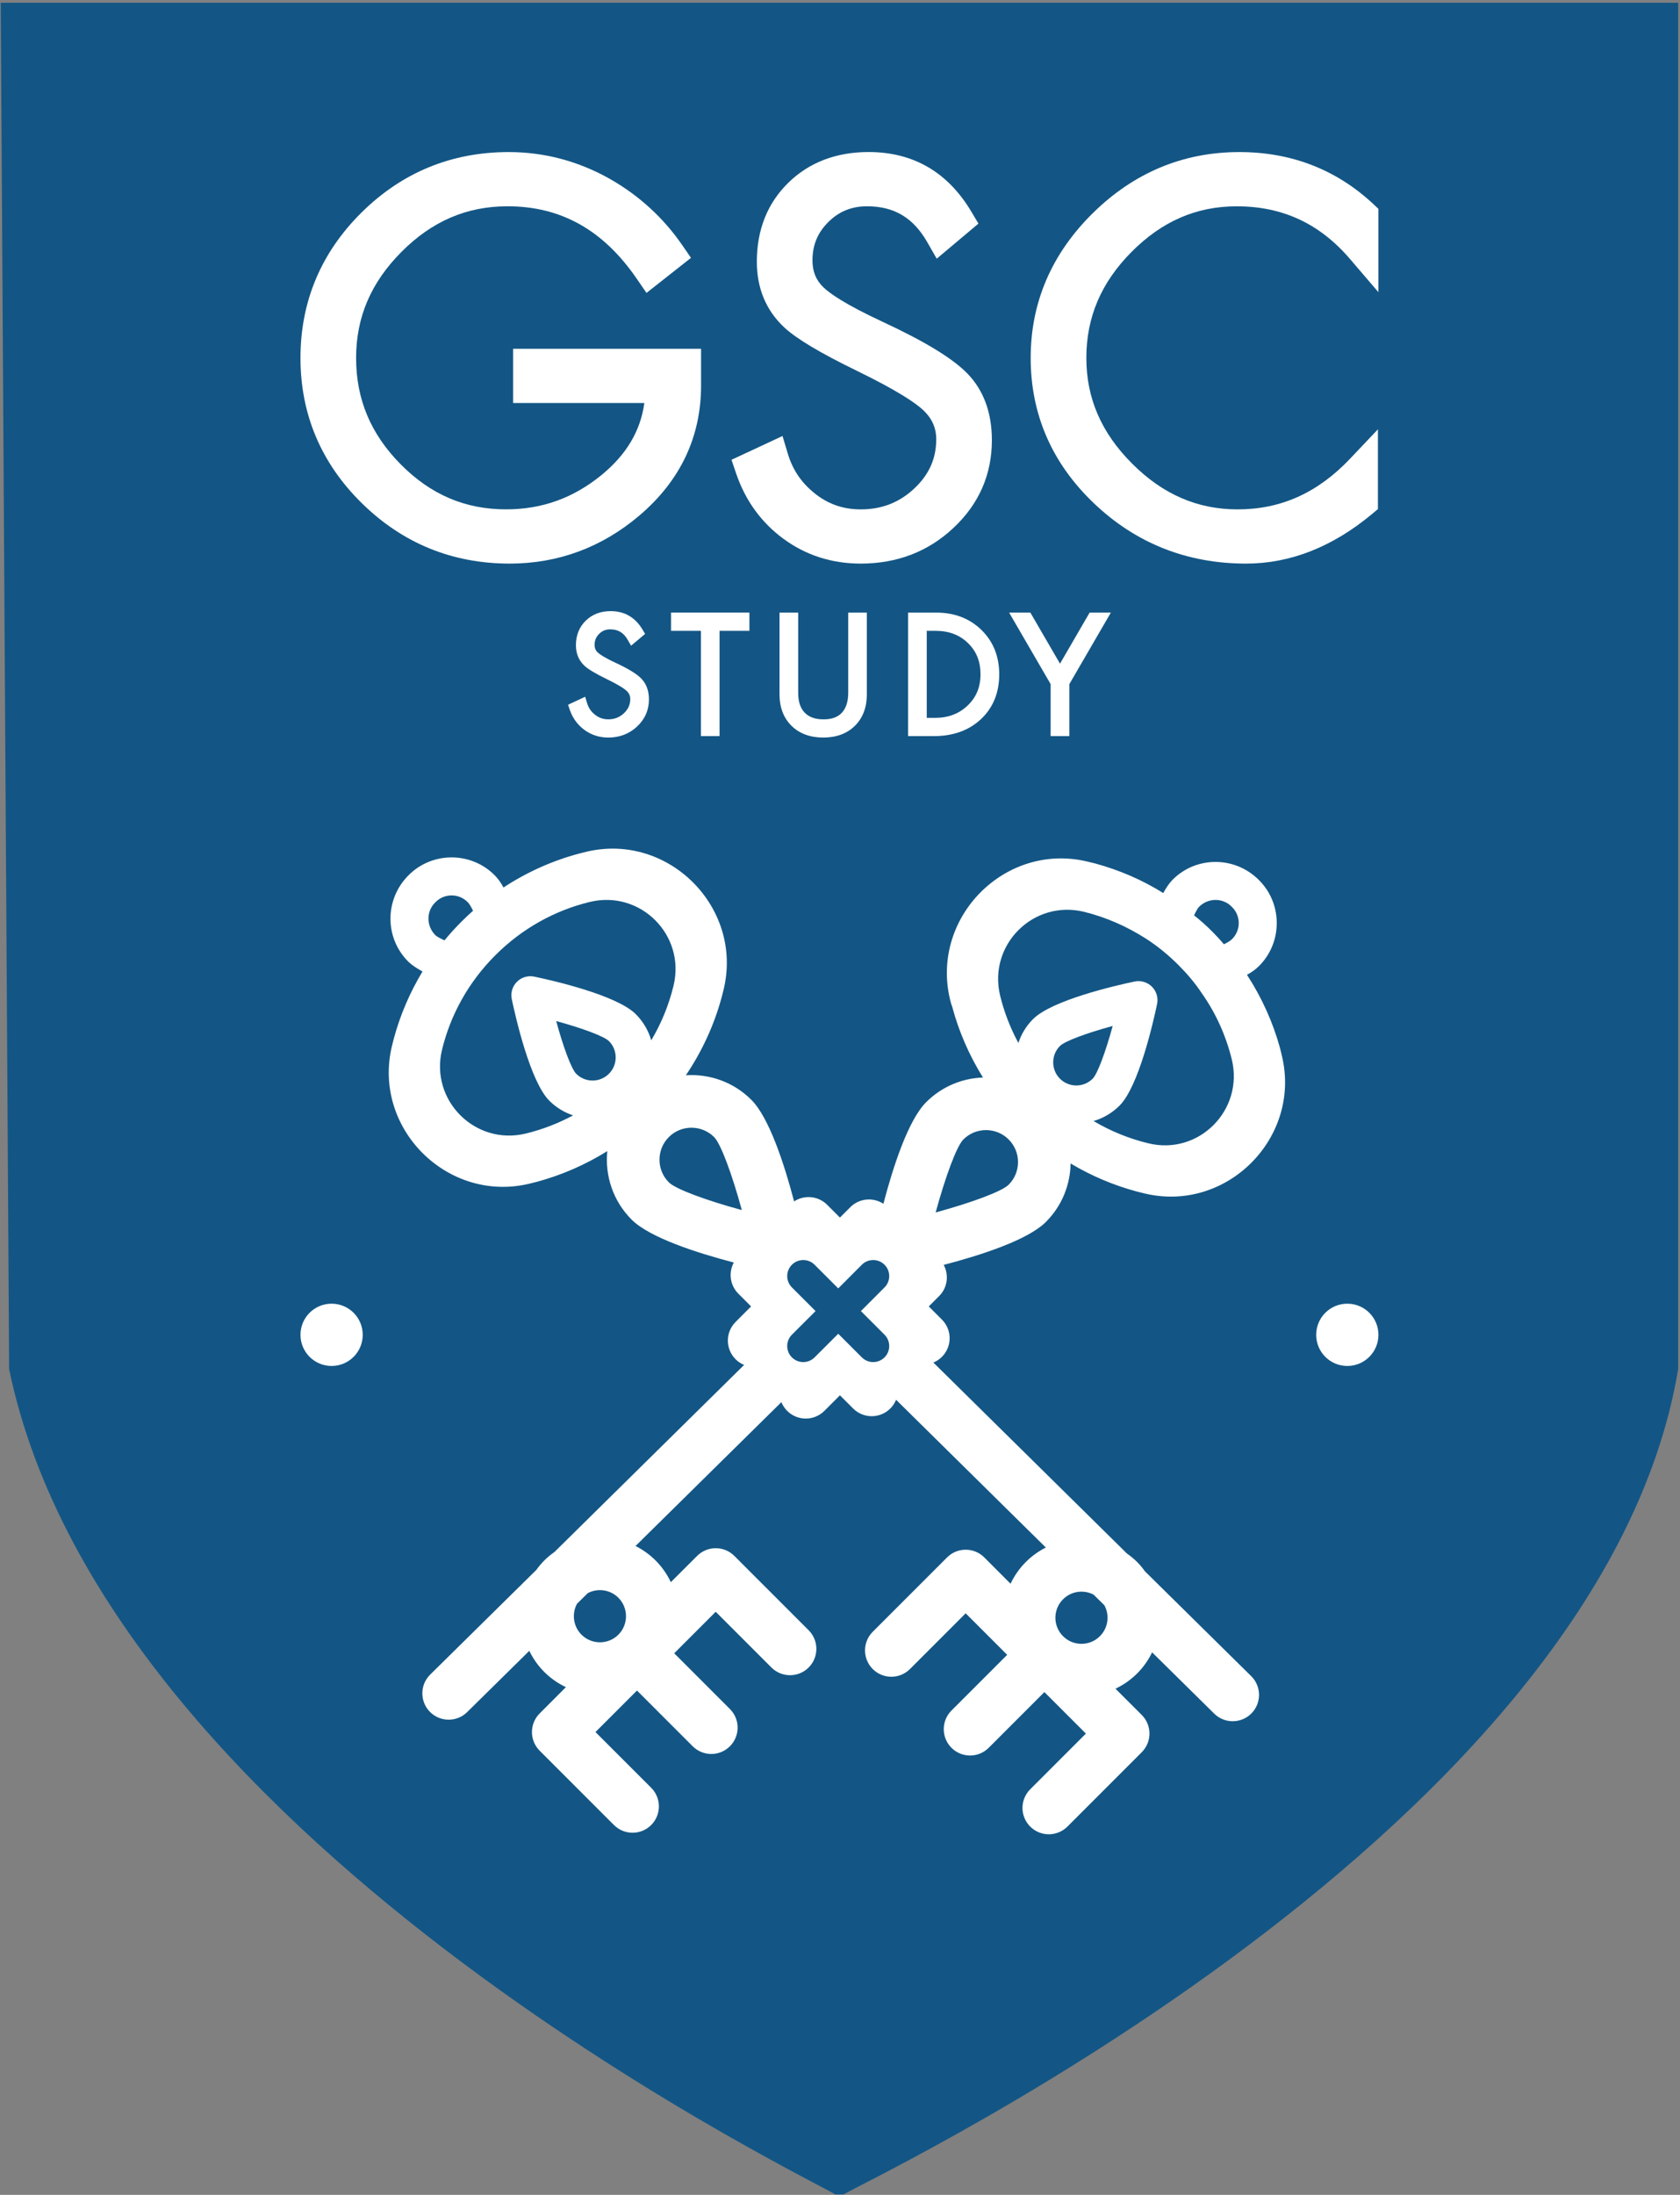 <svg width="523" height="683" viewBox="0 0 523 683" fill="none" xmlns="http://www.w3.org/2000/svg">
<rect x="0" y="0" width="523" height="683" fill="#808080" stroke="none"/>
<path d="M259.88 682.86C262.76 682.86 33.94 576.46 2.84 426.03L0.23 0.86H522.43V426.03C497.7 574.49 259.88 682.86 262.76 682.86" fill="#135685"/>
<path d="M200.22 217.61C200.22 220.42 199.17 222.81 197.07 224.77C194.97 226.73 192.4 227.71 189.37 227.71C186.96 227.71 184.84 227.03 182.99 225.67C181.14 224.31 179.83 222.5 179.06 220.24L181.05 219.32C181.58 221.06 182.54 222.52 183.94 223.67C185.5 224.98 187.32 225.63 189.38 225.63C191.76 225.63 193.79 224.83 195.48 223.24C197.17 221.65 198.02 219.74 198.02 217.51C198.02 215.98 197.42 214.66 196.22 213.56C195.11 212.55 192.92 211.26 189.65 209.67C186.39 208.08 184.23 206.81 183.2 205.85C181.8 204.54 181.1 202.85 181.1 200.77C181.1 198.17 181.94 196.05 183.62 194.41C185.3 192.77 187.47 191.95 190.13 191.95C193.78 191.95 196.58 193.58 198.52 196.85L196.96 198.16C195.38 195.41 193.05 194.03 189.97 194.03C188.12 194.03 186.55 194.67 185.25 195.96C183.96 197.25 183.31 198.81 183.31 200.64C183.31 202.1 183.81 203.31 184.8 204.27C185.79 205.23 187.79 206.41 190.8 207.81C194.59 209.57 197.11 211.09 198.36 212.38C199.61 213.67 200.22 215.41 200.22 217.61Z" fill="white"/>
<path d="M189.37 229.51C186.58 229.51 184.08 228.71 181.92 227.12C179.78 225.54 178.24 223.43 177.36 220.83L176.84 219.3L182.17 216.82L182.77 218.8C183.2 220.21 183.95 221.36 185.08 222.29C186.33 223.33 187.73 223.84 189.37 223.84C191.29 223.84 192.88 223.22 194.24 221.94C195.57 220.69 196.21 219.24 196.21 217.52C196.21 216.49 195.82 215.66 194.99 214.9C194.32 214.3 192.71 213.17 188.85 211.3C185.39 209.62 183.14 208.27 181.96 207.18C180.18 205.52 179.29 203.37 179.29 200.79C179.29 197.7 180.32 195.13 182.35 193.14C184.37 191.17 186.98 190.17 190.11 190.17C194.42 190.17 197.77 192.11 200.05 195.95L200.83 197.26L196.46 200.93L195.39 199.07C194.13 196.87 192.4 195.84 189.96 195.84C188.59 195.84 187.46 196.3 186.51 197.25C185.56 198.19 185.1 199.31 185.1 200.66C185.1 201.63 185.4 202.38 186.04 203C186.62 203.56 188.05 204.58 191.55 206.21C195.58 208.08 198.22 209.7 199.64 211.16C201.22 212.79 202.02 214.97 202.02 217.63C202.02 220.95 200.77 223.8 198.3 226.11C195.87 228.36 192.86 229.51 189.37 229.51Z" fill="white"/>
<path d="M231.5 194.51H222.2V227.27H220V194.51H210.7V192.43H231.5V194.51Z" fill="white"/>
<path d="M224 229.06H218.2V196.3H208.9V190.63H233.3V196.3H224V229.06Z" fill="white"/>
<path d="M268.06 216.03C268.06 219.63 267 222.47 264.88 224.57C262.76 226.67 259.89 227.72 256.28 227.72C252.65 227.72 249.78 226.67 247.65 224.57C245.52 222.47 244.46 219.63 244.46 216.03V192.43H246.67V215.53C246.67 218.76 247.52 221.26 249.21 223.01C250.9 224.76 253.29 225.64 256.37 225.64C259.41 225.64 261.75 224.76 263.39 223.01C265.03 221.26 265.85 218.77 265.85 215.53V192.43H268.06V216.03Z" fill="white"/>
<path d="M256.29 229.51C252.19 229.51 248.86 228.28 246.4 225.85C243.93 223.41 242.67 220.11 242.67 216.03V190.64H248.48V215.54C248.48 218.32 249.14 220.35 250.51 221.77C251.86 223.17 253.78 223.85 256.38 223.85C258.92 223.85 260.79 223.18 262.08 221.79C263.39 220.39 264.06 218.28 264.06 215.54V190.64H269.86V216.03C269.86 220.11 268.61 223.41 266.15 225.85C263.69 228.28 260.37 229.51 256.29 229.51Z" fill="white"/>
<path d="M309.27 209.85C309.27 215.07 307.56 219.28 304.15 222.47C300.74 225.67 296.28 227.26 290.77 227.26H284.5V192.43H291.469C296.669 192.43 300.94 194.06 304.27 197.31C307.61 200.57 309.27 204.75 309.27 209.85ZM307.039 209.85C307.039 205.38 305.559 201.71 302.599 198.83C299.639 195.95 295.84 194.51 291.21 194.51H286.719V225.19H291.03C295.65 225.19 299.47 223.74 302.5 220.84C305.53 217.93 307.039 214.27 307.039 209.85Z" fill="white"/>
<path d="M290.77 229.06H282.7V190.63H291.47C297.14 190.63 301.87 192.45 305.53 196.03C309.21 199.62 311.07 204.27 311.07 209.85C311.07 215.56 309.15 220.25 305.38 223.78C301.64 227.29 296.72 229.06 290.77 229.06ZM288.51 223.39H291.02C295.19 223.39 298.54 222.13 301.25 219.53C303.94 216.96 305.24 213.79 305.24 209.84C305.24 205.84 303.97 202.66 301.34 200.11C298.7 197.55 295.39 196.3 291.2 196.3H288.51V223.39Z" fill="white"/>
<path d="M342.7 192.43L331.1 212.39V227.26H328.87V212.4L317.27 192.43H319.72L329.98 210.1L340.24 192.43H342.7Z" fill="white"/>
<path d="M332.9 229.06H327.07V212.88L314.15 190.63H320.76L329.99 206.52L339.21 190.63H345.82L332.9 212.88V229.06Z" fill="white"/>
<path d="M213.24 119.95C213.24 134.5 207.43 146.71 195.81 156.59C184.99 165.77 172.6 170.37 158.65 170.37C142.12 170.37 127.97 164.6 116.2 153.06C104.43 141.52 98.55 127.63 98.55 111.39C98.55 95.15 104.4 81.25 116.09 69.69C127.78 58.12 141.87 52.34 158.35 52.34C168.63 52.34 178.33 54.92 187.47 60.09C195.91 64.91 202.86 71.29 208.32 79.23L202.36 83.92C191.04 67.44 176.25 59.2 157.97 59.2C144.02 59.2 131.84 64.41 121.44 74.84C111.04 85.27 105.84 97.45 105.84 111.41C105.84 125.51 110.95 137.72 121.18 148.05C131.41 158.38 143.52 163.54 157.52 163.54C169.78 163.54 180.73 159.62 190.36 151.77C200.73 143.28 205.92 132.83 205.92 120.42H164.74V113.57H213.22V119.95H213.24Z" fill="white"/>
<path d="M158.65 175.38C140.83 175.38 125.37 169.07 112.69 156.63C99.98 144.16 93.54 128.94 93.54 111.39C93.54 93.84 99.94 78.61 112.56 66.12C125.17 53.65 140.57 47.32 158.35 47.32C169.45 47.32 180.08 50.14 189.93 55.71C199.01 60.89 206.58 67.84 212.45 76.37L215.11 80.24L201.26 91.15L198.23 86.74C187.81 71.57 174.64 64.19 157.98 64.19C145.3 64.19 134.51 68.82 125 78.36C115.49 87.9 110.86 98.7 110.86 111.39C110.86 124.24 115.4 135.06 124.75 144.5C134.08 153.92 144.81 158.5 157.53 158.5C168.71 158.5 178.41 155.02 187.21 147.86C194.99 141.5 199.4 134.11 200.59 125.41H159.74V108.53H218.25V119.95C218.25 135.97 211.79 149.58 199.06 160.41C187.35 170.35 173.76 175.38 158.65 175.38Z" fill="white"/>
<path d="M303.77 137C303.77 146.28 300.31 154.16 293.38 160.64C286.45 167.12 277.98 170.36 267.95 170.36C260.01 170.36 252.98 168.11 246.88 163.62C240.77 159.13 236.45 153.16 233.92 145.71L240.47 142.66C242.21 148.42 245.39 153.21 250 157.03C255.16 161.35 261.14 163.51 267.95 163.51C275.79 163.51 282.51 160.88 288.1 155.62C293.68 150.36 296.48 144.05 296.48 136.71C296.48 131.65 294.49 127.3 290.52 123.68C286.84 120.35 279.62 116.07 268.85 110.83C258.08 105.59 250.98 101.39 247.55 98.21C242.93 93.89 240.62 88.31 240.62 81.45C240.62 72.86 243.39 65.86 248.92 60.45C254.46 55.04 261.62 52.33 270.4 52.33C282.46 52.33 291.7 57.72 298.1 68.49L292.96 72.81C287.75 63.72 280.05 59.18 269.87 59.18C263.76 59.18 258.58 61.3 254.31 65.55C250.04 69.79 247.9 74.95 247.9 81C247.9 85.82 249.54 89.81 252.81 92.99C256.09 96.17 262.69 100.06 272.62 104.68C285.13 110.49 293.45 115.52 297.57 119.76C301.71 124.01 303.77 129.76 303.77 137Z" fill="white"/>
<path d="M267.95 175.38C258.95 175.38 250.86 172.78 243.9 167.67C236.98 162.58 232.02 155.74 229.17 147.34L227.72 143.08L243.6 135.68L245.27 141.22C246.73 146.06 249.32 149.97 253.2 153.18C257.49 156.77 262.31 158.51 267.95 158.51C274.53 158.51 279.99 156.37 284.66 151.98C289.24 147.67 291.46 142.68 291.46 136.71C291.46 133.04 290.09 130.07 287.14 127.38C284.88 125.34 279.48 121.58 266.66 115.34C255.34 109.84 247.97 105.43 244.14 101.88C238.48 96.58 235.61 89.71 235.61 81.45C235.61 71.5 238.91 63.23 245.42 56.86C251.9 50.53 260.31 47.31 270.41 47.31C284.31 47.31 295.08 53.57 302.42 65.92L304.6 69.58L291.61 80.5L288.63 75.3C284.28 67.72 278.33 64.19 269.89 64.19C265.12 64.19 261.18 65.8 257.86 69.1C254.54 72.39 252.93 76.28 252.93 81C252.93 84.48 254.01 87.15 256.32 89.39C258.29 91.3 263.08 94.71 274.75 100.13C287.94 106.26 296.59 111.53 301.18 116.26C306.22 121.46 308.78 128.43 308.78 136.99C308.78 147.67 304.75 156.86 296.8 164.29C288.96 171.66 279.25 175.38 267.95 175.38Z" fill="white"/>
<path d="M424.1 77.35C413.72 65.24 400.69 59.18 385 59.18C371.2 59.18 359.11 64.39 348.73 74.82C338.35 85.25 333.17 97.43 333.17 111.39C333.17 125.19 338.41 137.33 348.88 147.8C359.35 158.28 371.49 163.51 385.29 163.51C400.09 163.51 412.97 157.73 423.94 146.16V156.06C412.52 165.59 400.51 170.36 387.9 170.36C370.82 170.36 356.21 164.59 344.07 153.05C331.93 141.51 325.86 127.62 325.86 111.38C325.86 95.44 331.8 81.62 343.69 69.9C355.58 58.18 369.62 52.33 385.8 52.33C400.74 52.33 413.5 57.27 424.08 67.15V77.35H424.1Z" fill="white"/>
<path d="M387.91 175.38C369.58 175.38 353.67 169.09 340.63 156.69C327.51 144.22 320.86 128.98 320.86 111.39C320.86 94.14 327.36 78.98 340.19 66.34C353 53.72 368.35 47.32 385.82 47.32C402 47.32 416.03 52.76 427.52 63.49L429.11 64.98V90.92L420.29 80.62C410.83 69.57 399.28 64.2 385 64.2C372.47 64.2 361.77 68.83 352.29 78.36C342.8 87.9 338.19 98.7 338.19 111.39C338.19 123.92 342.85 134.68 352.43 144.26C362.01 153.85 372.77 158.51 385.3 158.51C398.78 158.51 410.24 153.35 420.31 142.72L428.96 133.6V158.42L427.16 159.92C414.87 170.18 401.67 175.38 387.91 175.38Z" fill="white"/>
<path d="M103.23 425.06C108.582 425.06 112.92 420.721 112.92 415.37C112.92 410.018 108.582 405.68 103.23 405.68C97.878 405.68 93.54 410.018 93.54 415.37C93.54 420.721 97.878 425.06 103.23 425.06Z" fill="white"/>
<path d="M419.43 425.06C424.782 425.06 429.12 420.721 429.12 415.37C429.12 410.018 424.782 405.68 419.43 405.68C414.079 405.68 409.74 410.018 409.74 415.37C409.74 420.721 414.079 425.06 419.43 425.06Z" fill="white"/>
<path d="M356.45 488.98C355.72 487.97 354.92 486.99 354.01 486.07C353 485.07 351.93 484.2 350.81 483.41L290.57 424C291.53 423.6 292.44 423.01 293.23 422.22C296.43 419.02 296.43 413.83 293.23 410.63L289.13 406.53L292.37 403.3C294.99 400.68 295.46 396.72 293.78 393.61C305.1 390.65 319.94 385.91 325.59 380.25C330.62 375.23 333.18 368.66 333.29 362.05C339.72 365.89 346.66 368.84 353.95 370.79C354.77 370.99 355.59 371.2 356.4 371.4C381.85 377.43 405.05 354.13 399.12 328.79C398.92 327.87 398.71 327.05 398.51 326.23C396.26 318.06 392.79 310.39 388.19 303.34C389.72 302.52 390.94 301.6 391.87 300.68C399.33 293.33 399.33 281.16 391.87 273.81C384.41 266.35 372.35 266.35 364.99 273.81C363.97 274.83 363.05 276.26 362.13 277.9C355.59 273.81 348.43 270.74 340.97 268.7C340.05 268.49 339.24 268.29 338.42 268.08C312.97 262.05 289.78 285.36 295.7 310.8C295.91 311.62 296.11 312.44 296.42 313.25C298.5 321.02 301.75 328.46 306.01 335.3C299.58 335.52 293.22 338.08 288.32 342.98C282.69 348.6 277.97 363.3 275.01 374.59C271.83 372.5 267.51 372.85 264.71 375.65L261.48 378.88L257.51 374.91C254.71 372.11 250.39 371.76 247.21 373.85C244.24 362.56 239.52 347.86 233.9 342.24C228.32 336.66 220.84 334.12 213.52 334.6C218.55 327.15 222.35 318.91 224.69 310.21C224.91 309.38 225.12 308.55 225.32 307.72C231.31 282.31 208.05 259.04 182.63 265.03C181.8 265.22 180.97 265.43 180.14 265.65C171.82 267.89 163.92 271.46 156.74 276.17C156.72 276.14 156.71 276.11 156.69 276.08C155.87 274.55 154.95 273.32 154.03 272.4C146.67 264.94 134.51 264.94 127.15 272.4C119.69 279.86 119.69 291.92 127.15 299.28C128.18 300.3 129.61 301.22 131.24 302.14C131.34 302.19 131.44 302.24 131.54 302.29C127.61 308.8 124.58 315.83 122.6 323.19C122.37 324.02 122.17 324.85 121.97 325.69C115.99 351.1 139.25 374.36 164.67 368.37C165.5 368.18 166.33 367.97 167.15 367.75C174.89 365.66 182.28 362.43 189.06 358.2C188.29 365.81 190.81 373.7 196.63 379.52C202.28 385.17 217.12 389.91 228.44 392.87C226.76 395.98 227.23 399.94 229.85 402.56L233.82 406.53L228.99 411.37C225.79 414.57 225.79 419.76 228.99 422.96C229.77 423.75 230.68 424.34 231.65 424.74L172.64 482.92C171.52 483.72 170.43 484.59 169.43 485.6C168.51 486.52 167.71 487.5 166.97 488.52L133.88 521.14C130.68 524.34 130.68 529.53 133.88 532.73C137.08 535.93 142.27 535.93 145.47 532.73L164.77 513.71C165.93 516.08 167.46 518.3 169.43 520.27C171.44 522.28 173.73 523.85 176.17 525.01L168 533.19C164.8 536.39 164.8 541.58 168 544.78L191.13 567.91C194.33 571.11 199.52 571.11 202.72 567.91C205.92 564.71 205.92 559.52 202.72 556.32L185.38 538.98L198.3 526.06L215.64 543.4C218.84 546.6 224.03 546.6 227.23 543.4C230.43 540.2 230.43 535.01 227.23 531.81L209.89 514.47L222.81 501.55L240.15 518.89C243.35 522.09 248.54 522.09 251.74 518.89C254.94 515.69 254.94 510.5 251.74 507.3L228.61 484.17C225.41 480.97 220.22 480.97 217.02 484.17L208.84 492.34C207.68 489.9 206.11 487.61 204.1 485.6C202.22 483.72 200.1 482.22 197.85 481.08L243.25 436.32C243.65 437.3 244.25 438.23 245.05 439.03C248.25 442.23 253.44 442.23 256.64 439.03L261.48 434.19L265.58 438.29C268.78 441.49 273.97 441.49 277.17 438.29C277.97 437.49 278.56 436.57 278.96 435.58L325.58 481.56C323.33 482.7 321.22 484.19 319.34 486.07C317.32 488.09 315.76 490.38 314.59 492.82L306.42 484.64C303.22 481.44 298.03 481.44 294.83 484.64L271.69 507.78C268.49 510.98 268.49 516.17 271.69 519.37C274.89 522.57 280.08 522.57 283.28 519.37L300.62 502.03L313.54 514.95L296.2 532.29C293 535.49 293 540.68 296.2 543.88C299.4 547.08 304.59 547.08 307.79 543.88L325.13 526.54L338.05 539.46L320.71 556.8C317.51 560 317.51 565.19 320.71 568.39C323.91 571.59 329.1 571.59 332.3 568.39L355.44 545.25C358.64 542.05 358.64 536.86 355.44 533.66L347.26 525.49C349.7 524.32 351.99 522.76 354.01 520.74C355.97 518.78 357.51 516.55 358.67 514.18L377.96 533.21C381.16 536.41 386.35 536.41 389.55 533.21C392.75 530.01 392.75 524.82 389.55 521.62L356.45 488.98ZM329.97 335.67C327.17 332.86 327.17 328.3 329.97 325.49C331.48 323.98 338.29 321.46 346.39 319.26C344.18 327.35 341.66 334.16 340.16 335.67C337.35 338.48 332.78 338.48 329.97 335.67ZM373.27 282.19C376.13 279.32 380.73 279.32 383.48 282.19C386.35 284.95 386.35 289.54 383.48 292.3C383.08 292.71 382.26 293.22 381.03 293.84C379.91 292.51 378.68 291.18 377.35 289.85C375.52 288.01 373.67 286.38 371.73 284.84C372.35 283.52 372.86 282.6 373.27 282.19ZM337.4 283.72C344.14 285.36 350.68 288.22 356.61 292C360.29 294.35 363.66 297.11 366.83 300.27C369.49 302.93 371.94 305.79 373.98 308.86C378.48 315.19 381.65 322.25 383.48 329.71C387.27 345.44 373.17 359.65 357.43 355.76C351.48 354.32 345.75 351.99 340.43 348.84C343.39 347.98 346.19 346.38 348.53 344.04C354.44 338.14 358.96 318.37 360.21 312.45C360.62 310.49 360.02 308.46 358.61 307.04C357.19 305.63 355.16 305.02 353.2 305.43C347.28 306.68 327.51 311.21 321.6 317.12C319.44 319.27 317.93 321.83 317.03 324.55C314.5 319.87 312.59 314.91 311.34 309.78C307.56 294.04 321.66 279.94 337.4 283.72ZM299.91 354.57C303.79 350.69 310.12 350.69 314 354.57C317.89 358.46 317.89 364.78 314 368.66C311.92 370.75 302.48 374.24 291.28 377.29C294.33 366.09 297.82 356.66 299.91 354.57ZM135.53 280.78C138.29 277.92 142.89 277.92 145.65 280.78C146.06 281.19 146.57 282.01 147.18 283.23C147.21 283.28 147.24 283.35 147.26 283.41C146.05 284.49 144.85 285.6 143.7 286.76C141.83 288.63 140.05 290.58 138.38 292.62C138.32 292.59 138.25 292.56 138.19 292.53C136.86 291.92 135.94 291.41 135.53 291C132.67 288.14 132.67 283.54 135.53 280.78ZM189.56 334.14C186.75 336.95 182.19 336.95 179.38 334.14C177.87 332.64 175.35 325.82 173.15 317.73C181.24 319.94 188.05 322.46 189.56 323.96C192.37 326.77 192.37 331.34 189.56 334.14ZM197.93 315.59C192.03 309.68 172.26 305.15 166.34 303.91C164.38 303.49 162.34 304.1 160.93 305.51C159.51 306.93 158.91 308.96 159.32 310.92C160.57 316.84 165.1 336.61 171.01 342.52C173.16 344.67 175.7 346.18 178.41 347.08C173.73 349.6 168.78 351.5 163.66 352.74C147.93 356.55 133.8 342.43 137.6 326.69C140.25 315.75 145.88 305.57 154.2 297.26C162.52 288.94 172.69 283.3 183.64 280.66C199.37 276.86 213.49 290.98 209.68 306.72C208.24 312.67 205.91 318.4 202.74 323.73C201.88 320.75 200.28 317.94 197.93 315.59ZM208.22 367.92C204.33 364.04 204.33 357.72 208.22 353.83C212.1 349.95 218.42 349.95 222.31 353.83C224.4 355.92 227.88 365.35 230.94 376.55C219.73 373.5 210.3 370.01 208.22 367.92ZM192.51 508.68C189.34 511.84 184.19 511.84 181.02 508.68C178.42 506.07 177.96 502.13 179.63 499.05L182.99 495.74C186.06 494.13 189.94 494.62 192.51 497.19C195.67 500.36 195.67 505.51 192.51 508.68ZM275.36 415.33C277.31 417.28 277.31 420.44 275.36 422.39C273.41 424.34 270.25 424.34 268.3 422.39L260.95 415.04L253.59 422.39C251.64 424.34 248.48 424.34 246.53 422.39C244.58 420.44 244.58 417.28 246.53 415.33L253.89 407.98L246.53 400.62C244.58 398.67 244.58 395.51 246.53 393.56C248.48 391.61 251.64 391.61 253.59 393.56L260.95 400.92L268.3 393.56C270.25 391.61 273.41 391.61 275.36 393.56C277.31 395.51 277.31 398.67 275.36 400.62L268.01 407.98L275.36 415.33ZM342.41 509.15C339.25 512.32 334.09 512.32 330.93 509.15C327.76 505.98 327.76 500.83 330.93 497.67C333.5 495.09 337.38 494.61 340.45 496.22L343.8 499.52C345.48 502.6 345.02 506.55 342.41 509.15Z" fill="white"/>
</svg>
